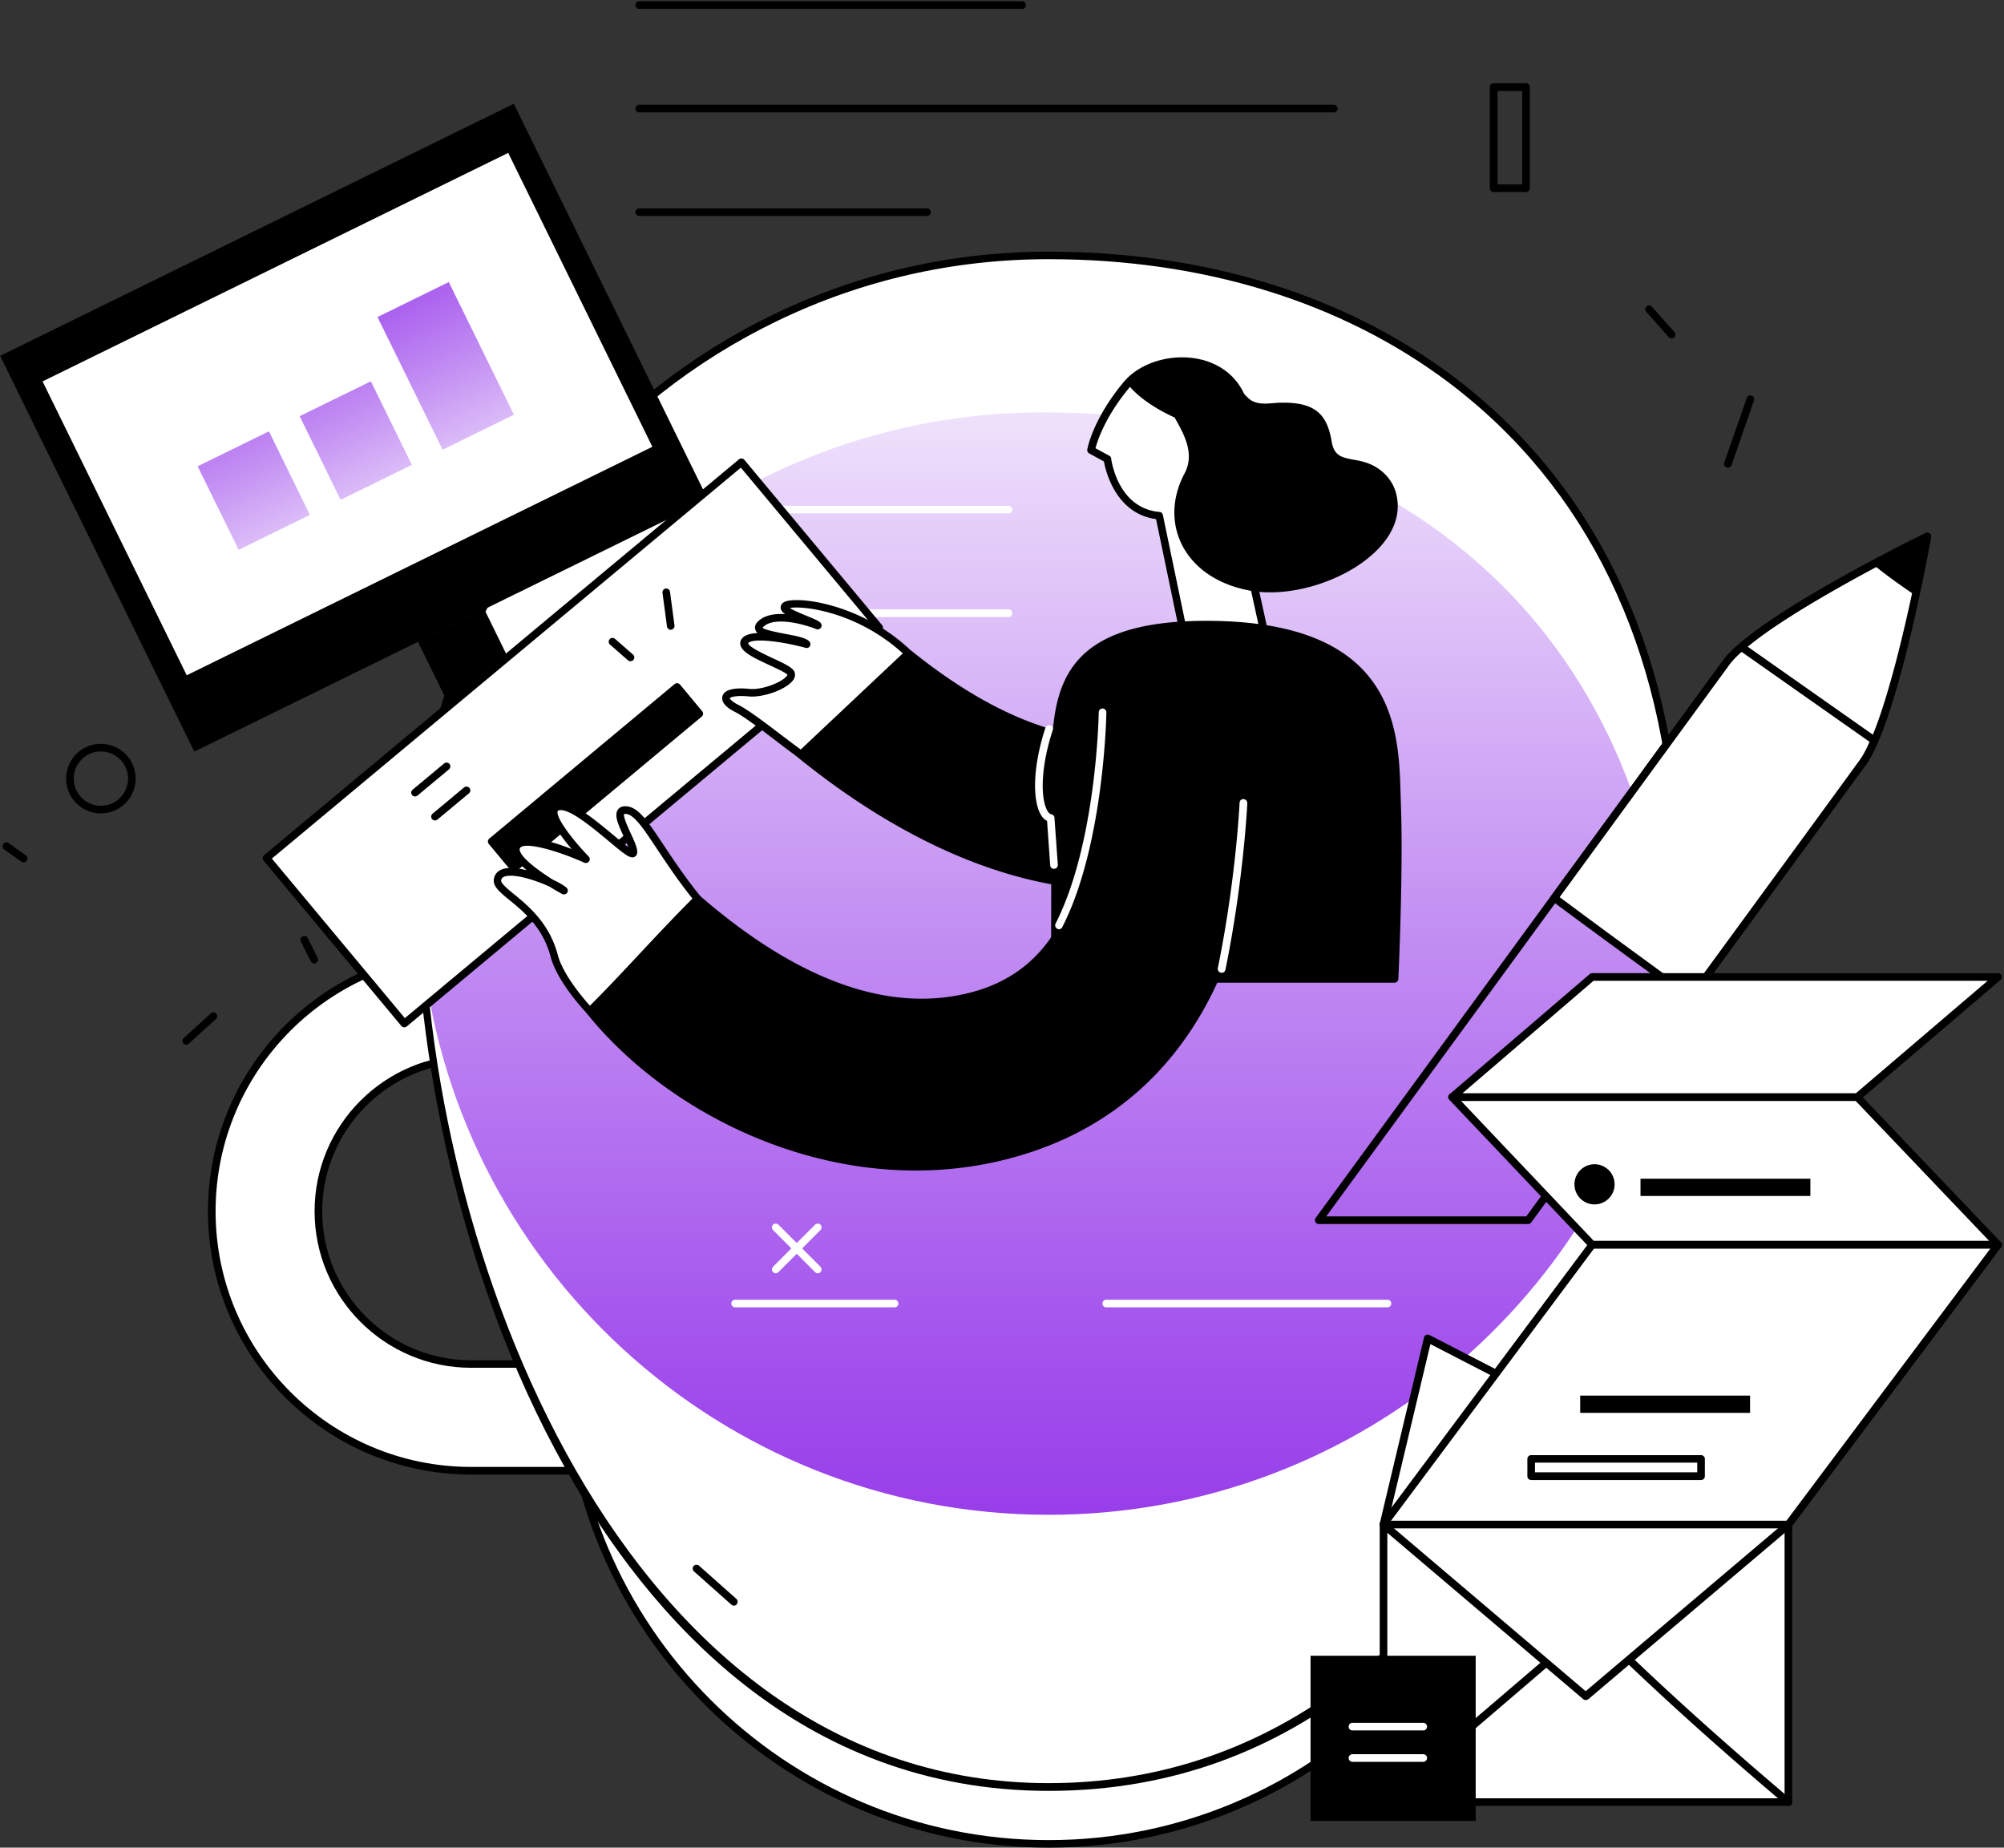 <svg width="486" height="448" fill="none" xmlns="http://www.w3.org/2000/svg"><rect width="100%" height="100%" fill="#333333" stroke="none"/><path d="M161.806 356.612H114.25c-34.668 0-62.892-28.224-62.892-62.892 0-34.668 28.224-62.892 62.892-62.892h47.556c34.668 0 62.892 28.224 62.892 62.892 0 34.668-28.224 62.892-62.892 62.892zm-47.556-99.925c-20.42 0-37.034 16.613-37.034 37.033s16.614 37.034 37.034 37.034h47.556c20.42 0 37.034-16.614 37.034-37.034 0-20.42-16.614-37.033-37.034-37.033H114.25z" fill="#fff"/><path d="M161.806 357.537H114.25c-35.185 0-63.816-28.632-63.816-63.817 0-35.184 28.631-63.816 63.816-63.816h47.556c35.185 0 63.817 28.632 63.817 63.816 0 35.185-28.632 63.817-63.817 63.817zM114.25 231.753c-34.179 0-61.967 27.789-61.967 61.967 0 34.179 27.788 61.968 61.967 61.968h47.556c34.179 0 61.968-27.789 61.968-61.968 0-34.178-27.789-61.967-61.968-61.967H114.25zm47.556 99.898H114.25c-20.937 0-37.958-17.021-37.958-37.958 0-20.937 17.048-37.931 37.958-37.931h47.556c20.937 0 37.958 17.022 37.958 37.958 0 20.937-17.021 37.931-37.958 37.931zm-47.556-74.04c-19.904 0-36.11 16.206-36.11 36.109 0 19.904 16.206 36.11 36.11 36.11h47.556c19.904 0 36.082-16.206 36.082-36.11 0-19.903-16.205-36.109-36.082-36.109H114.25z" fill="#000"/><path d="M371.283 330.128c0 64.578-52.369 116.947-116.947 116.947-64.577 0-116.946-52.342-116.946-116.947 0-64.604 52.369-116.946 116.946-116.946 64.578 0 116.947 40.242 116.947 116.946z" fill="#fff"/><path d="M254.336 448c-64.986 0-117.872-52.886-117.872-117.871 0-64.986 52.886-117.872 117.872-117.872 32.927 0 62.511 10.632 83.312 29.964 22.595 20.992 34.559 51.391 34.559 87.908 0 65.012-52.886 117.871-117.871 117.871zm0-233.867c-63.98 0-116.023 52.043-116.023 116.023 0 63.979 52.043 116.022 116.023 116.022 63.979 0 116.022-52.043 116.022-116.022 0-70.505-45.544-116.023-116.022-116.023z" fill="#000"/><path d="M406.821 205.351c-2.23-51.391-23.139-89.403-54.925-113.33-26.457-19.904-60.445-30.1-97.533-30.1-23.71 0-46.17 5.41-66.209 15.063-40.052 19.305-70.369 55.55-81.681 99.463a153.564 153.564 0 00-4.812 38.148c0 84.318 45.816 218.694 152.675 218.694 109.578 0 152.675-134.376 152.675-218.694 0-3.126-.054-6.199-.19-9.244z" fill="#fff"/><path d="M254.336 434.242c-60.553 0-97.179-42.527-117.219-78.201-26.837-47.719-36.381-104.357-36.381-141.418 0-12.997 1.632-25.913 4.84-38.393 11.284-43.859 41.248-80.348 82.17-100.062 20.855-10.06 43.261-15.145 66.59-15.145 37.877 0 71.783 10.469 98.104 30.263 34.042 25.641 53.185 65.067 55.306 114.038.136 3.045.19 6.172.19 9.299 0 48.617-13.215 101.475-35.375 141.418-19.768 35.674-56.339 78.201-118.225 78.201zm0-371.397c-23.058 0-45.191 5.03-65.801 14.955-40.433 19.496-70.043 55.523-81.191 98.865-3.182 12.317-4.786 25.07-4.786 37.931 0 87.825 48.236 217.769 151.751 217.769 104.684 0 151.751-127.36 151.751-217.769 0-3.1-.055-6.2-.191-9.218-2.093-48.399-20.964-87.363-54.571-112.65-25.967-19.523-59.493-29.883-96.962-29.883z" fill="#000"/><path d="M405.19 238.17c-11.311 73.143-74.557 129.128-150.881 129.128-79.696 0-145.089-61.07-152.05-138.916 11.638-72.79 74.72-128.394 150.772-128.394 80.131 0 145.878 47.447 152.159 138.182z" fill="url(#paint0_linear_143_904)"/><path d="M247.892 2.155h-92.856a.917.917 0 01-.925-.924c0-.517.408-.925.925-.925h92.856c.516 0 .924.408.924.925 0 .49-.408.924-.924.924zm75.562 25.097H155.036a.917.917 0 01-.925-.924c0-.517.408-.925.925-.925h168.418c.517 0 .925.408.925.925a.917.917 0 01-.925.924zm-98.647 25.125h-69.771a.917.917 0 01-.925-.925c0-.517.408-.924.925-.924h69.771c.517 0 .924.407.924.924a.916.916 0 01-.924.925z" fill="#000"/><path d="M244.602 124.486h-69.799a.917.917 0 01-.924-.925c0-.516.408-.924.924-.924h69.771c.517 0 .925.408.925.924 0 .517-.381.925-.897.925zm0 25.124h-69.799a.917.917 0 01-.924-.925c0-.516.408-.924.924-.924h69.771c.517 0 .925.408.925.924 0 .517-.381.925-.897.925zm-27.654 167.385h-38.665a.916.916 0 01-.924-.924c0-.517.408-.925.924-.925h38.665c.517 0 .925.408.925.925a.916.916 0 01-.925.924zm119.53 0h-68.194a.916.916 0 01-.924-.924c0-.517.408-.925.924-.925h68.194c.517 0 .925.408.925.925a.934.934 0 01-.925.924zm-138.155-8.265a.883.883 0 01-.652-.272l-10.197-10.197a.936.936 0 010-1.305.936.936 0 011.305 0l10.197 10.197a.936.936 0 010 1.305c-.191.163-.408.272-.653.272z" fill="#fff"/><path d="M188.127 308.73a.885.885 0 01-.653-.272.936.936 0 010-1.305l10.197-10.197a.936.936 0 011.305 0 .936.936 0 010 1.305l-10.197 10.197c-.19.163-.408.272-.652.272z" fill="#fff"/><path d="M124.609 25.158L.036 86.28l47.084 95.963 124.573-61.121-47.084-95.963z" fill="#000"/><path d="M117.442 147.717l-16.087 7.893 11.115 22.654 16.087-7.893-11.115-22.654z" fill="#000"/><path d="M123.249 37.07L10.321 92.479l34.962 71.258 112.929-55.407-34.963-71.258z" fill="#fff"/><path d="M75.15 124.839l-17.266 8.484-9.952-20.257 17.293-8.484 9.925 20.257z" fill="url(#paint1_linear_143_904)"/><path d="M99.893 112.713L82.6 121.196l-9.925-20.284 17.266-8.456 9.952 20.257z" fill="url(#paint2_linear_143_904)"/><path d="M124.636 100.558l-17.293 8.484-15.798-32.167 17.294-8.483 15.797 32.166z" fill="url(#paint3_linear_143_904)"/><path d="M179.825 112.057L64.65 208.056l33.427 40.105 115.176-96-33.428-40.104z" fill="#fff"/><path d="M98.044 249.1a.913.913 0 01-.706-.326L63.92 208.668a.94.94 0 01.11-1.305l115.178-95.983a.938.938 0 011.306.109l33.417 40.106c.163.19.245.435.217.68a.944.944 0 01-.326.625l-115.18 95.983c-.162.163-.38.217-.597.217zm-32.112-40.921l32.248 38.692 113.739-94.814-32.248-38.665-113.739 94.787z" fill="#000"/><path d="M170.29 172.45l-5.384-6.471a.94.94 0 00-1.305-.109l-44.946 37.469a.942.942 0 00-.326.625.897.897 0 00.217.68l5.384 6.471c.19.218.435.326.707.326.218 0 .408-.081.598-.217l44.946-37.469a.943.943 0 00.327-.625.897.897 0 00-.218-.68zm-69.635 20.665a.913.913 0 01-.707-.326.939.939 0 01.109-1.305l7.64-6.363a.94.94 0 011.306.109.94.94 0 01-.109 1.305l-7.641 6.363c-.19.136-.408.217-.598.217zm4.84 5.819a.916.916 0 01-.707-.326.94.94 0 01.109-1.305l7.64-6.363a.937.937 0 011.305.109.939.939 0 01-.108 1.305l-7.641 6.363a.95.95 0 01-.598.217zm265.108 97.859h-50.792c-.354 0-.68-.191-.816-.517a.918.918 0 01.082-.979l98.756-135.11.761.544-.761-.544c7.858-10.74 47.475-30.127 49.16-30.943.327-.163.68-.109.979.082a.967.967 0 01.354.897c-.326 1.822-8.049 44.538-15.879 55.251l-81.083 110.911a.907.907 0 01-.761.408zm-48.971-1.849h48.509l80.81-110.53c6.689-9.163 13.623-44.239 15.2-52.668-7.723 3.861-40.107 20.393-46.795 29.556l-97.724 133.642z" fill="#000"/><path d="M429.905 202.034a314.958 314.958 0 016.581 3.697c5.057-6.933 10.114-13.84 15.172-20.773 7.804-10.659 15.716-54.871 15.716-54.871s-41.003 19.985-48.807 30.671c-6.335 8.647-12.644 17.293-18.979 25.967 9.653 5.819 20.583 10.006 30.317 15.309z" fill="#fff"/><path d="M436.486 206.656a.959.959 0 01-.463-.109l-1.604-.897c-1.659-.925-3.29-1.876-4.976-2.773-4.16-2.257-8.646-4.378-12.97-6.417-5.818-2.747-11.828-5.575-17.374-8.919a.968.968 0 01-.436-.598.902.902 0 01.164-.734l18.979-25.967c7.858-10.741 47.474-30.128 49.16-30.943.327-.163.68-.109.979.081a.969.969 0 01.354.898c-.327 1.821-8.049 44.538-15.88 55.251l-15.172 20.774c-.19.217-.462.353-.761.353zm-6.118-5.438a291.29 291.29 0 015.003 2.801l.897.489 14.683-20.094c6.689-9.163 13.623-44.239 15.2-52.668-7.723 3.861-40.107 20.393-46.795 29.556l-18.381 25.124c5.22 3.073 10.876 5.737 16.341 8.293 4.324 2.094 8.837 4.215 13.052 6.499z" fill="#000"/><path d="M410.002 241.977c13.894-19.007 27.789-38.013 41.656-56.992.979-1.332 1.958-3.181 2.909-5.438l-32.221-22.677c-1.631 1.387-2.909 2.692-3.779 3.888a76082.237 76082.237 0 01-41.629 56.937c10.958 8.185 22.024 16.233 33.064 24.282z" fill="#fff"/><path d="M410.002 242.901a.832.832 0 01-.544-.191l-5.411-3.942c-9.081-6.635-18.489-13.487-27.653-20.312a.913.913 0 01-.19-1.278l41.629-56.937c.897-1.25 2.202-2.61 3.915-4.051a.939.939 0 011.142-.054l32.221 22.649c.354.245.49.734.327 1.115-1.061 2.447-2.04 4.296-3.019 5.629l-29.692 40.622-11.964 16.369a.99.99 0 01-.761.381zm-31.759-25.369c8.919 6.662 18.055 13.323 26.892 19.767l4.65 3.399 11.42-15.607c9.897-13.541 19.822-27.082 29.692-40.65.815-1.088 1.631-2.583 2.501-4.568l-31.024-21.807c-1.333 1.169-2.366 2.284-3.073 3.263l-41.058 56.203zm86.276-73.143c1.767-8.184 2.855-14.275 2.855-14.275s-5.656 2.747-13.133 6.744c3.29 2.691 6.77 5.139 10.278 7.531z" fill="#000"/><path d="M335.5 369.664l10.767-45.137 87.446 45.137H335.5z" fill="#fff"/><path d="M335.5 370.588c-.082 0-.136 0-.218-.027-.489-.109-.816-.625-.68-1.115l10.741-45.136a.858.858 0 01.516-.626c.272-.108.571-.108.816.028l87.445 45.136a.943.943 0 01.408 1.251.943.943 0 01-1.251.408l-86.385-44.593-10.468 43.994a.97.97 0 01-.924.68z" fill="#000"/><path d="M433.685 369.664H335.5v67.296h98.185v-67.296z" fill="#fff"/><path d="M433.712 437.885h-98.185a.917.917 0 01-.925-.924v-67.297c0-.517.408-.924.925-.924h98.185c.516 0 .924.407.924.924v67.297a.917.917 0 01-.924.924zm-97.261-1.849h96.336v-65.448h-96.336v65.448z" fill="#000"/><path d="M433.713 369.663l-49.161 41.629-49.052-41.629 50.602-67.867h98.457l-50.846 67.867z" fill="#fff"/><path d="M384.551 412.217a.955.955 0 01-.598-.217l-49.025-41.629a.902.902 0 01-.135-1.251l50.601-67.841a.903.903 0 01.734-.38h98.43c.354 0 .68.19.843.516a.916.916 0 01-.081.979l-50.847 67.841c-.054.054-.081.108-.136.163l-49.16 41.629c-.191.108-.408.19-.626.19zm-47.774-42.716l47.774 40.568 48.481-41.058 49.677-66.291h-96.118l-49.814 66.781z" fill="#000"/><path d="M352.167 266.013l33.934 35.783h98.457l-34.124-35.783h-98.267z" fill="#fff"/><path d="M484.559 302.748h-98.43a.971.971 0 01-.68-.3l-33.961-35.782a.97.97 0 01-.191-1.006.91.91 0 01.843-.571h98.267a.97.97 0 01.68.299l34.124 35.783a.97.97 0 01.19 1.006.953.953 0 01-.842.571zm-98.05-1.877h95.874l-32.356-33.933h-95.711l32.193 33.933z" fill="#000"/><path d="M352.167 266.013l33.934-29.121h98.457l-34.124 29.121h-98.267z" fill="#fff"/><path d="M450.435 266.938h-98.267a.945.945 0 01-.87-.599c-.136-.353-.028-.761.272-1.033l33.961-29.121a.948.948 0 01.598-.217h98.43c.38 0 .734.244.87.598.136.353.027.761-.272 1.033l-34.124 29.121a.95.95 0 01-.598.218zm-95.766-1.849h95.412l31.949-27.272h-95.575l-31.786 27.272zm79.043 172.796a.953.953 0 01-.599-.218c-14.492-12.263-26.891-23.356-37.93-33.852a.911.911 0 01-.028-1.305.912.912 0 011.306-.027c11.012 10.495 23.383 21.535 37.849 33.798a.94.94 0 01.109 1.305 1.04 1.04 0 01-.707.299zm-98.213 0a.916.916 0 01-.707-.326c-.326-.381-.299-.979.109-1.306l38.937-33.308c.381-.326.979-.299 1.305.109.326.38.299.979-.109 1.305l-38.91 33.308c-.19.136-.407.218-.625.218z" fill="#000"/><path d="M357.877 401.477h-40.051v40.052h40.051v-40.052z" fill="#000"/><path d="M345.153 419.586h-17.158a.917.917 0 01-.924-.925c0-.517.408-.924.924-.924h17.158c.516 0 .924.407.924.924a.917.917 0 01-.924.925zm0 7.613h-17.158a.917.917 0 01-.924-.925c0-.516.408-.924.924-.924h17.158c.516 0 .924.408.924.924a.917.917 0 01-.924.925z" fill="#fff"/><path d="M412.53 358.869h-41.193a.917.917 0 01-.925-.925v-4.187c0-.517.408-.924.925-.924h41.193c.517 0 .925.407.925.924v4.187c0 .49-.408.925-.925.925zm-40.269-1.876h39.345v-2.339h-39.345v2.339zm52.152-18.598h-41.194v4.187h41.194v-4.187zm14.628-52.587h-41.194v4.187h41.194v-4.187zm-52.342 6.227a4.868 4.868 0 10-.002-9.736 4.868 4.868 0 00.002 9.736zm47.013 78.553h-98.185a.916.916 0 01-.925-.924c0-.517.408-.924.925-.924h98.185c.516 0 .924.407.924.924a.916.916 0 01-.924.924z" fill="#000"/><path d="M302.272 101.346c.653 7.342-.707 12.535-3.562 16.097l10.115 46.116-18.843 3.942-8.837-42.444c-10.958-.952-12.562-13.732-12.562-13.732l-3.943-2.175s1.224-7.015 8.592-15.88c7.369-8.836 27.572-8.156 29.04 8.076z" fill="#fff"/><path d="M289.982 168.426a.905.905 0 01-.517-.163.928.928 0 01-.407-.599l-8.701-41.792c-9.735-1.305-12.209-11.61-12.644-13.976l-3.562-1.957a.894.894 0 01-.462-.979c.054-.299 1.359-7.369 8.809-16.314 4.269-5.14 12.807-7.342 19.877-5.167 6.254 1.958 10.196 6.934 10.822 13.704.625 7.016-.544 12.535-3.481 16.396l10.034 45.708a.938.938 0 01-.136.707.928.928 0 01-.599.407l-18.843 3.943c-.054.082-.136.082-.19.082zm-24.308-59.738l3.344 1.822a.863.863 0 01.462.707c.055.489 1.659 12.045 11.719 12.915a.894.894 0 01.816.734l8.647 41.52 17.021-3.562-9.87-45.19a.922.922 0 01.19-.789c2.828-3.507 3.97-8.701 3.372-15.417-.734-8.184-6.281-11.094-9.517-12.1-6.39-1.985-14.085-.027-17.891 4.568-5.873 7.015-7.804 12.916-8.293 14.792z" fill="#000"/><path d="M338.49 119.319c-.761-2.583-2.692-5.003-5.438-6.417-4.758-2.474-9.19-.38-10.088-5.764-1.06-6.39-3.698-9.734-12.535-9.49-2.338.055-4.459.626-6.607-.353-1.224-.57-1.985-1.93-3.208-2.61-.055-.027-.136-.082-.191-.109-.544-.707-1.087-1.387-1.414-1.686-3.072-2.393-5.329-3.371-8.402-5.275-.87-.244-1.74-.435-2.637-.57-5.737.461-11.257 2.093-14.357 6.226 2.529 3.263 7.206 6.145 11.257 7.967 1.904 3.48 5.139 8.592 2.366 13.622-6.308 11.964-.136 25.342 15.798 28.333 15.716 2.936 39.671-9.299 35.456-23.874zm-66.4 60.065c-.19-.163-.489-.272-.679-.272-15.716.353-32.955-7.07-51.255-22.025-.353-.299-.87-.271-1.223.055-4.215 3.942-8.402 7.912-12.589 11.855-4.514 4.242-9.001 8.511-13.514 12.752a.99.99 0 00-.299.707c0 .272.136.517.326.68 18.299 14.982 46.632 32.765 78.064 32.765h.49a.917.917 0 00.924-.925v-34.912a.82.82 0 00-.245-.68z" fill="#000"/><path d="M219.585 157.822c-11.801-10.768-26.484-12.263-28.958-10.985-2.474 1.278 7.233 4.051 7.668 4.921 0 0-9.463-3.833-13.541-.652-4.051 3.208 9.462 3.426 10.822 5.112 0 0-12.644-3.426-14.901-.843-2.257 2.556 10.142 5.982 11.067 7.885.897 1.931-5.955 5.112-10.142 4.704-6.308-.653-7.233 1.713-2.937 3.834 3.426 1.713 11.339 8.211 14.819 10.604l26.103-24.58z" fill="#fff"/><path d="M193.482 183.354a.905.905 0 01-.517-.163c-1.196-.816-2.909-2.121-4.704-3.508-3.48-2.638-7.803-5.955-9.978-7.042-3.182-1.577-3.291-3.073-3.073-3.834.435-1.55 2.692-2.148 6.526-1.768 2.773.272 6.879-1.196 8.619-2.664.49-.408.598-.68.598-.762-.299-.462-2.719-1.577-4.35-2.338-4.133-1.903-6.662-3.209-7.043-4.894-.081-.408-.081-1.034.463-1.659.707-.789 2.039-1.142 3.698-1.224-.299-.272-.49-.571-.571-.951-.191-.762.163-1.496 1.06-2.203 1.604-1.278 3.916-1.577 6.2-1.441-.735-.516-1.088-.979-1.088-1.577 0-.326.081-.952.897-1.359 2.828-1.469 17.973.163 29.991 11.121a.912.912 0 01.055 1.305.912.912 0 01-1.305.054c-11.04-10.088-24.2-11.665-27.408-11.012.924.598 2.963 1.441 4.16 1.93 2.311.952 3.127 1.306 3.426 1.877a.906.906 0 01-.136 1.06.933.933 0 01-1.033.245c-2.502-1.006-9.626-3.127-12.617-.762-.353.272-.408.435-.408.435.381.49 3.861 1.17 5.737 1.523 3.155.598 4.976 1.006 5.656 1.876.245.327.272.762.054 1.088a.918.918 0 01-1.006.381c-5.818-1.578-12.779-2.448-13.948-1.142.054.897 4.051 2.746 5.954 3.643 3.046 1.414 4.759 2.257 5.248 3.263.163.381.381 1.142-.299 2.066-1.577 2.23-7.26 4.297-10.795 3.943-3.371-.326-4.459.272-4.568.435.028.109.408.789 2.121 1.632 2.339 1.169 6.553 4.377 10.278 7.205 1.795 1.36 3.508 2.665 4.65 3.48.408.3.516.871.245 1.278a.89.89 0 01-.789.463zm146.259 11.8l-.082-2.637c-.435-15.716-1.169-41.982-47.094-41.982h-.516c-36.952.163-37.007 18.652-37.061 38.257 0 1.387 0 2.773-.027 4.187l-.055 44.375c0 .245.109.49.272.653a.95.95 0 00.653.272h82.36a.93.93 0 00.925-.898c.027-.217 1.223-26.483.625-42.227z" fill="#000"/><path d="M255.613 210.68a.924.924 0 01-.925-.87l-.761-10.767c-.462-.218-.979-.626-1.441-1.387-1.903-3.045-2.338-10.767 1.033-21.154a.924.924 0 011.169-.598c.49.163.762.679.599 1.169-3.155 9.761-2.828 16.994-1.224 19.604.272.435.598.707.87.762a.9.9 0 01.789.842l.815 11.393a.918.918 0 01-.87.979c-.027.027-.027.027-.054.027zm-86.439 7.26c-9.571-11.801-13.187-21.209-17.266-21.508-4.079-.299 1.74 7.587 1.74 10.197 0 2.637-13.133-11.964-18.082-11.094-4.948.87 6.581 12.78 6.581 12.78s-14.765-6.662-16.804-3.154c-2.04 3.48 11.474 10.767 11.474 10.767-1.631-1.659-15.444-7.505-16.124-2.61-.435 3.235 10.605 6.498 13.759 18.435 1.604 6.063 8.619 13.405 8.619 13.405l26.103-27.218z" fill="#fff"/><path d="M143.071 246.082a.97.97 0 01-.68-.299c-.299-.299-7.233-7.586-8.864-13.812-1.849-7.07-6.553-10.931-9.979-13.732-2.339-1.903-4.024-3.29-3.78-5.057.163-1.169.925-2.039 2.121-2.447 1.468-.49 3.616-.272 5.846.272-1.686-1.414-3.018-2.91-3.399-4.242-.217-.761-.136-1.468.218-2.067 1.74-2.963 9.054-.788 14.085 1.17-2.692-3.155-5.874-7.478-5.14-9.735.136-.462.599-1.278 1.877-1.495 3.045-.544 7.912 3.263 13.459 7.912 1.196.979 2.556 2.148 3.535 2.855-.272-.761-.707-1.713-1.115-2.583-1.278-2.746-2.366-5.112-1.414-6.498.299-.408.87-.925 2.094-.816 2.909.217 5.166 3.643 8.945 9.299 2.312 3.481 5.194 7.831 9.001 12.535a.916.916 0 01-.136 1.305.917.917 0 01-1.306-.136c-3.861-4.758-6.77-9.163-9.108-12.671-3.209-4.84-5.52-8.347-7.532-8.483-.327-.027-.435.027-.435.027-.299.544.979 3.317 1.577 4.65.87 1.849 1.604 3.453 1.604 4.595 0 .517-.245.924-.68 1.142-1.006.489-2.229-.462-6.226-3.807-3.78-3.154-9.49-7.939-11.964-7.504-.381.081-.435.19-.435.244-.49 1.496 3.534 6.852 7.531 10.985.3.327.354.816.082 1.17-.245.353-.734.489-1.142.326-6.77-3.046-14.656-5.194-15.607-3.535-.055.109-.136.299-.028.625.517 1.877 4.487 4.813 8.076 7.07 1.604.734 2.801 1.468 3.29 1.958a.913.913 0 01.082 1.196c-.272.354-.789.489-1.197.272-.353-.19-1.577-.87-3.127-1.822-3.317-1.522-8.483-3.181-10.794-2.42-.68.218-.816.598-.87.925-.109.707 1.468 2.012 3.127 3.371 3.426 2.801 8.592 7.043 10.604 14.71 1.523 5.765 8.347 12.916 8.402 12.998.353.38.353.951-.027 1.305-.109.163-.354.244-.571.244z" fill="#000"/><path d="M304.528 181.124c-.843-11.91-9.516-20.556-20.637-20.556-5.574 0-11.366 2.637-15.472 7.015-3.671 3.943-5.52 8.81-5.166 13.677 2.393 33.526-6.662 53.429-26.919 59.139-19.903 5.602-42.308-2.175-66.562-23.166a.896.896 0 00-1.251.054c-4.65 4.623-8.919 9.191-13.052 13.596-4.133 4.432-8.402 9-13.051 13.622-.326.327-.354.87-.082 1.251 16.967 21.1 47.366 38.067 79.723 38.067 9.191 0 18.544-1.36 27.789-4.405 44.429-14.574 57.372-60.336 54.68-98.294z" fill="#000"/><path d="M256.836 225.309a.854.854 0 01-.435-.109.942.942 0 01-.408-1.251c9.951-19.495 10.468-50.901 10.468-51.227 0-.517.408-.924.925-.924.516 0 .924.435.924.951 0 .327-.517 32.167-10.686 52.043a.856.856 0 01-.788.517zm39.426 10.577c-.054 0-.136 0-.19-.028a.963.963 0 01-.734-1.087c4.405-21.617 5.275-39.916 5.275-40.106.027-.517.38-.925.979-.898.516.028.897.463.897.979 0 .191-.87 18.626-5.302 40.405a.957.957 0 01-.925.735z" fill="#fff"/><path d="M162.676 152.71c-.462 0-.843-.327-.924-.816l-1.088-8.157c-.054-.517.299-.979.789-1.033.516-.055.979.299 1.033.788l1.088 8.157c.054.517-.299.979-.789 1.033-.027.028-.054.028-.109.028zm-9.788 7.613a.95.95 0 01-.598-.218l-4.35-3.806a.913.913 0 01-.082-1.306.912.912 0 011.305-.081l4.351 3.807c.38.326.435.924.081 1.305a.988.988 0 01-.707.299zm252.52-78.282c-.245 0-.517-.108-.707-.299l-5.466-6.145a.913.913 0 01.082-1.305.912.912 0 011.305.082l5.465 6.145c.354.38.3.979-.081 1.305a.95.95 0 01-.598.217zm13.622 31.351a.948.948 0 01-.299-.055.92.92 0 01-.571-1.169l5.465-15.662a.92.92 0 011.74.599l-5.438 15.661a.967.967 0 01-.897.626zM24.467 197.221c-4.65 0-8.43-3.78-8.43-8.429 0-4.65 3.78-8.429 8.43-8.429s8.429 3.779 8.429 8.429c0 4.649-3.78 8.429-8.43 8.429zm0-15.009c-3.617 0-6.58 2.936-6.58 6.58 0 3.616 2.936 6.58 6.58 6.58a6.568 6.568 0 006.58-6.58c0-3.644-2.964-6.58-6.58-6.58zM5.732 209.103a.986.986 0 01-.544-.163l-4.187-2.991a.947.947 0 01-.217-1.306.947.947 0 011.305-.217l4.187 2.991c.408.299.517.87.218 1.305a.952.952 0 01-.762.381zm39.426 44.212a.928.928 0 01-.68-.299c-.353-.381-.326-.979.055-1.305l6.58-5.982c.38-.354.979-.327 1.305.054.354.381.326.979-.054 1.305l-6.58 5.982a.96.96 0 01-.626.245zm31.052-19.713a.934.934 0 01-.843-.517l-2.392-4.785a.942.942 0 01.407-1.251c.463-.245 1.006-.055 1.251.408l2.393 4.785a.943.943 0 01-.408 1.251.906.906 0 01-.408.109zM370.087 46.557h-7.858a.917.917 0 01-.925-.924V21.107c0-.517.408-.924.925-.924h7.858c.516 0 .924.407.924.924v24.526a.917.917 0 01-.924.924zm-6.907-1.849h5.982v-22.65h-5.982v22.65zM177.984 389.322a.957.957 0 01-.625-.244l-9.054-8.049c-.381-.326-.408-.924-.082-1.305.326-.38.924-.408 1.305-.081l9.055 8.048c.38.326.407.925.081 1.305a.86.86 0 01-.68.326z" fill="#000"/><defs><linearGradient id="paint0_linear_143_904" x1="253.73" y1="527.857" x2="253.73" y2="58.315" gradientUnits="userSpaceOnUse"><stop stop-color="#7700E3"/><stop offset=".085" stop-color="#7C0AE4"/><stop offset=".228" stop-color="#8A24E7"/><stop offset=".411" stop-color="#A14EEC"/><stop offset=".628" stop-color="#C08AF2"/><stop offset=".87" stop-color="#E8D4FA"/><stop offset="1" stop-color="#fff"/></linearGradient><linearGradient id="paint1_linear_143_904" x1="26.553" y1="46.183" x2="76.981" y2="151.05" gradientUnits="userSpaceOnUse"><stop stop-color="#7700E3"/><stop offset=".085" stop-color="#7C0AE4"/><stop offset=".228" stop-color="#8A24E7"/><stop offset=".411" stop-color="#A14EEC"/><stop offset=".628" stop-color="#C08AF2"/><stop offset=".87" stop-color="#E8D4FA"/><stop offset="1" stop-color="#fff"/></linearGradient><linearGradient id="paint2_linear_143_904" x1="51.38" y1="34.244" x2="101.808" y2="139.111" gradientUnits="userSpaceOnUse"><stop stop-color="#7700E3"/><stop offset=".085" stop-color="#7C0AE4"/><stop offset=".228" stop-color="#8A24E7"/><stop offset=".411" stop-color="#A14EEC"/><stop offset=".628" stop-color="#C08AF2"/><stop offset=".87" stop-color="#E8D4FA"/><stop offset="1" stop-color="#fff"/></linearGradient><linearGradient id="paint3_linear_143_904" x1="76.161" y1="22.328" x2="126.589" y2="127.195" gradientUnits="userSpaceOnUse"><stop stop-color="#7700E3"/><stop offset=".085" stop-color="#7C0AE4"/><stop offset=".228" stop-color="#8A24E7"/><stop offset=".411" stop-color="#A14EEC"/><stop offset=".628" stop-color="#C08AF2"/><stop offset=".87" stop-color="#E8D4FA"/><stop offset="1" stop-color="#fff"/></linearGradient></defs></svg>